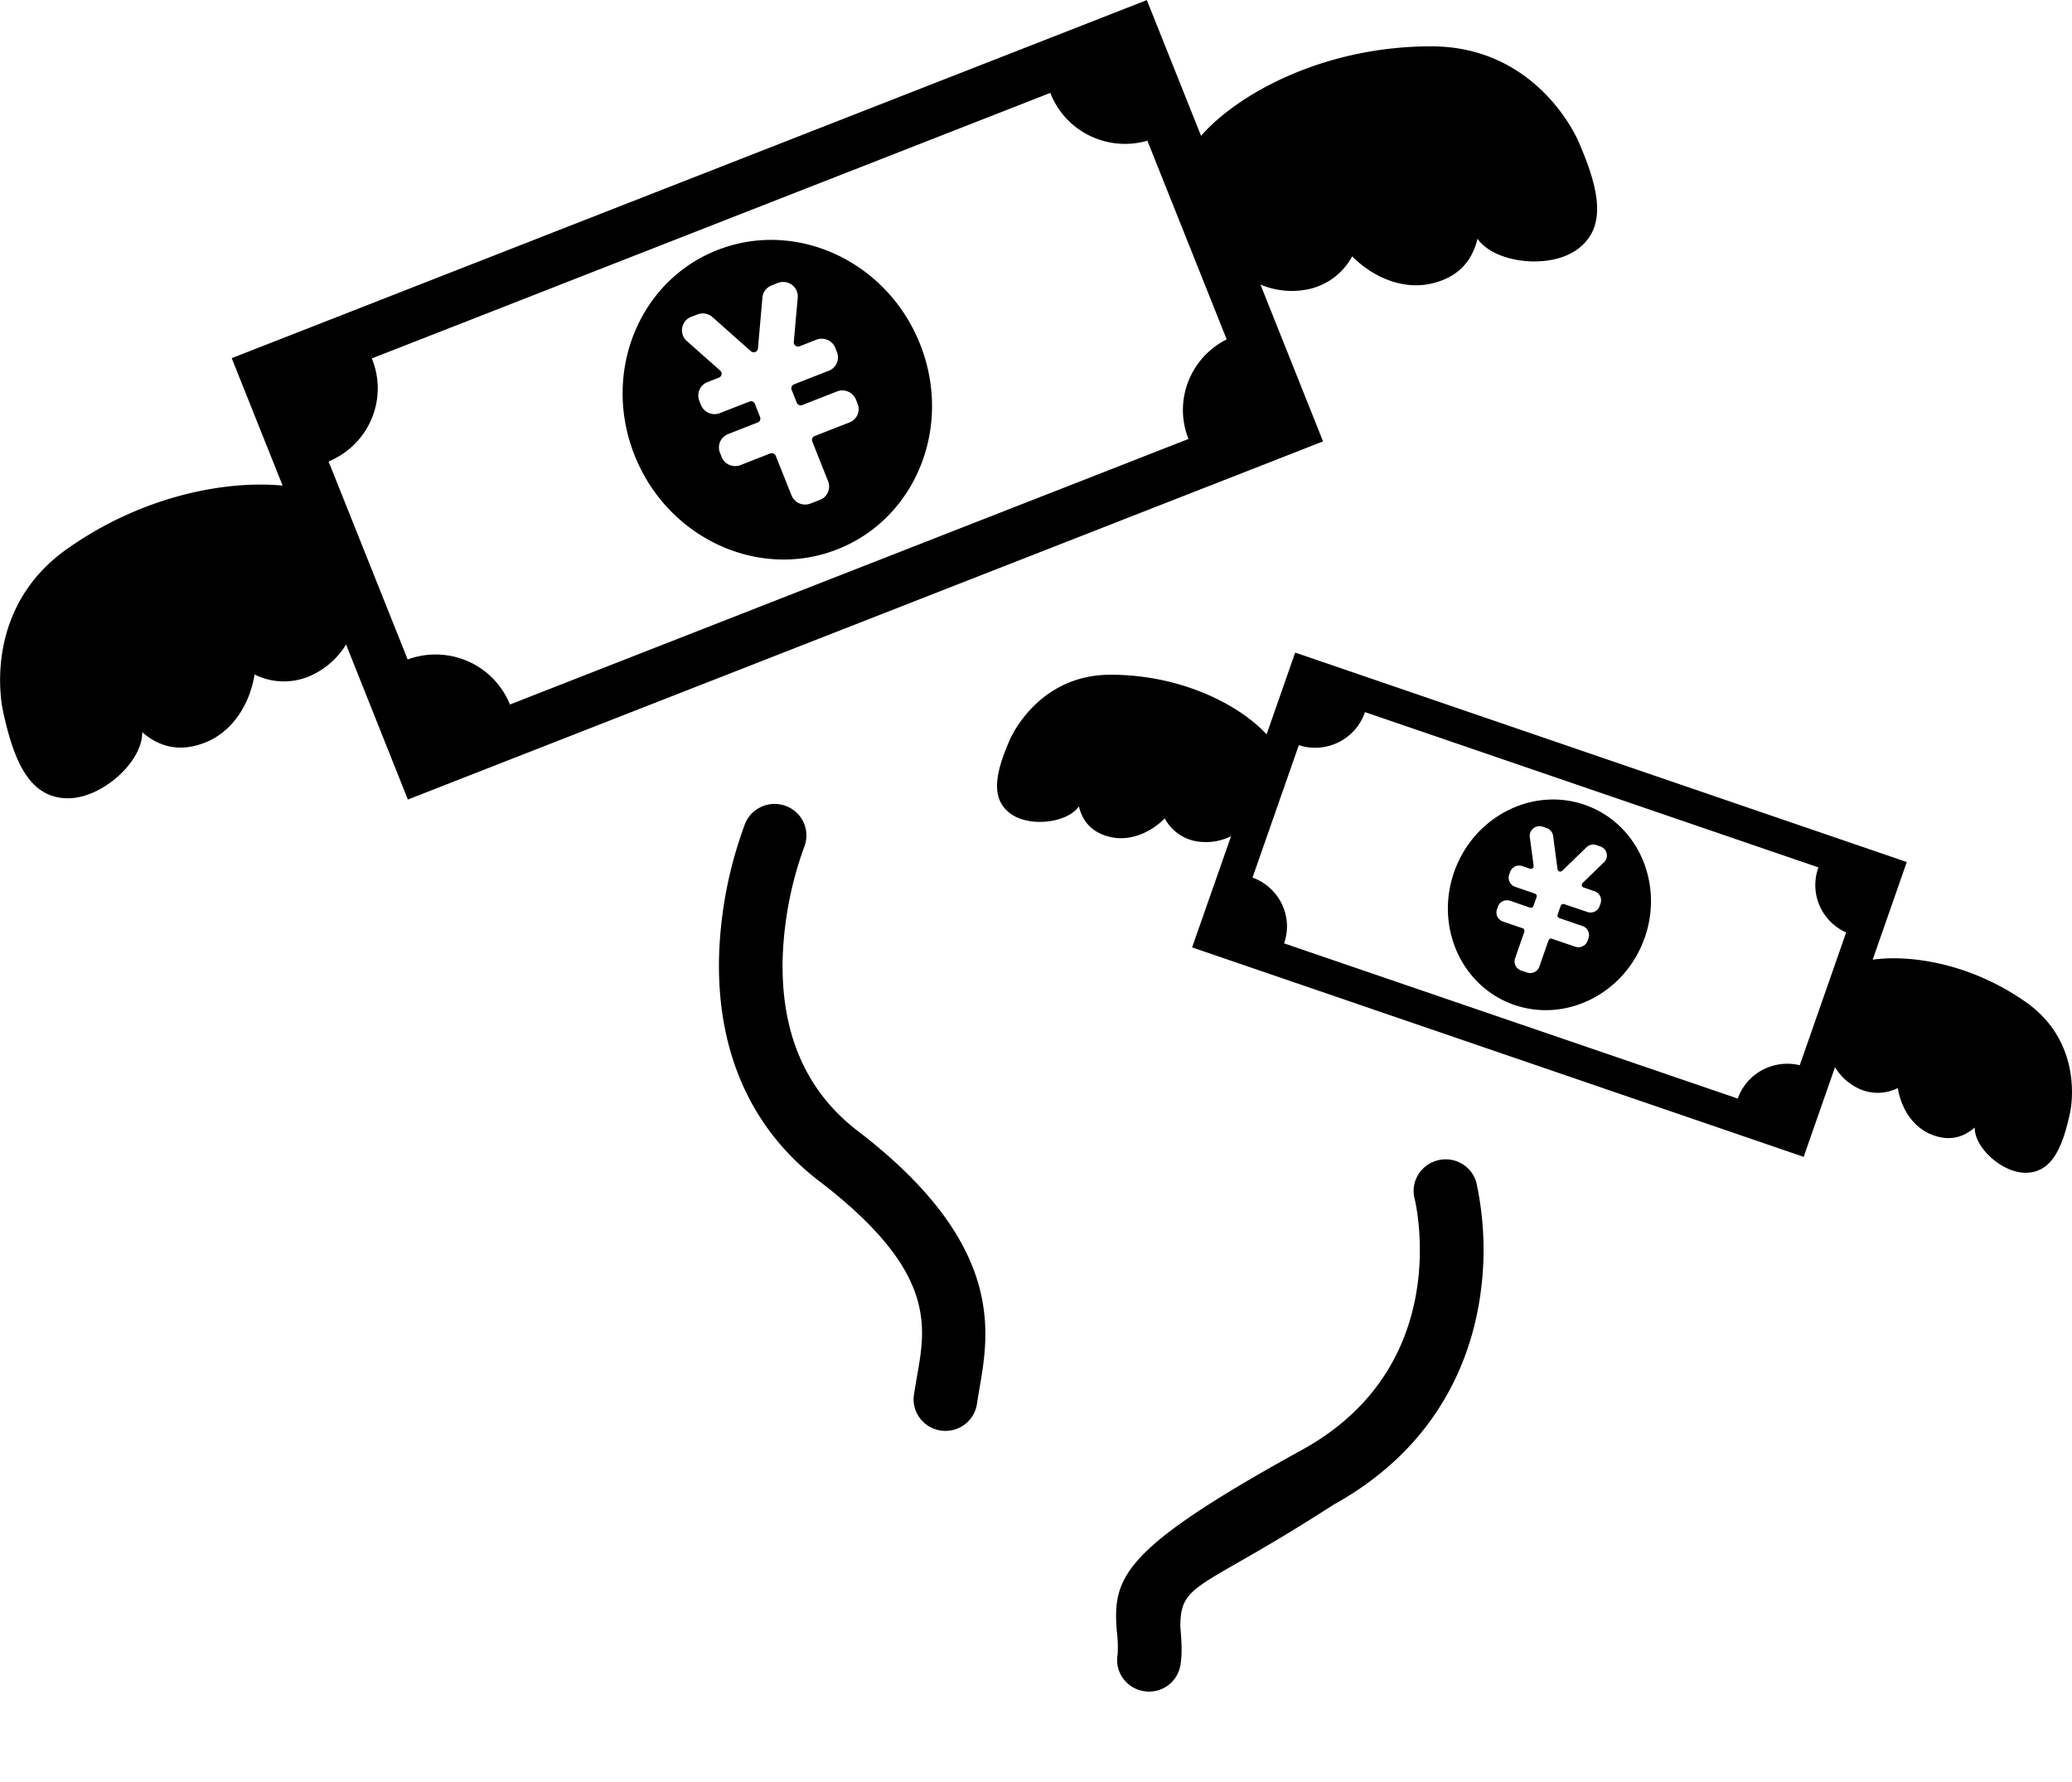 <svg width="100" height="86" fill="none" xmlns="http://www.w3.org/2000/svg"><path d="M41.401 54.583c-2.527-1.933-3.745-4.772-3.624-8.439a17.38 17.38 0 011.034-5.263 1.51 1.51 0 00-.015-1.162 1.528 1.528 0 00-.84-.812 1.55 1.55 0 00-1.173.012c-.374.158-.67.456-.822.829a20.088 20.088 0 00-1.25 6.195c-.175 4.68 1.483 8.5 4.814 11.048 5.976 4.572 5.09 7.264 4.663 9.837-.03.174-.056.347-.079.483-.06.399.044.805.287 1.128a1.54 1.54 0 001.236.616 1.548 1.548 0 001.003-.371 1.52 1.52 0 00.515-.928c.02-.129.042-.275.07-.436.432-2.657 1.6-7.054-5.819-12.737zm56.386-6.212c-2.655-1.872-5.572-2.314-7.407-2.056l1.646-4.713-29.517-10.109-1.38 3.949c-1.228-1.347-4.013-2.879-7.528-2.879-3.515 0-4.826 3.054-4.863 3.136-.684 1.563-.968 2.844.042 3.575.918.662 2.736.446 3.29-.361.204.85.747 1.297 1.512 1.48.903.213 1.9-.162 2.632-.898a2.151 2.151 0 001.414 1.084c.604.13 1.235.051 1.787-.225l-1.881 5.367L87.05 55.83l1.512-4.328c.29.481.725.858 1.245 1.078a2.172 2.172 0 001.788-.07c.161 1.016.753 1.895 1.614 2.241.729.292 1.434.24 2.097-.337-.02.976 1.332 2.197 2.468 2.185 1.253-.014 1.767-1.216 2.13-2.885.02-.084.739-3.325-2.118-5.344zm-10.926 3.037a2.557 2.557 0 00-1.81.233 2.516 2.516 0 00-1.182 1.376l-21.895-7.49a2.485 2.485 0 00-.106-1.895 2.525 2.525 0 00-1.418-1.28l2.234-6.39a2.558 2.558 0 001.913-.137 2.517 2.517 0 001.267-1.426l.01-.034 21.89 7.497c0 .01-.01.021-.013.033a2.485 2.485 0 00.067 1.812 2.52 2.52 0 001.282 1.294l-2.239 6.407zm-17.468 4.589a1.538 1.538 0 00-.945.69 1.51 1.51 0 00-.178 1.15c.08.328 1.895 8.097-5.428 12.132-8.678 4.78-9.157 6.136-8.94 8.77.047.37.059.743.037 1.114a1.504 1.504 0 00.256 1.137 1.528 1.528 0 00.994.623 1.529 1.529 0 001.777-1.235c.106-.598.053-1.216 0-1.887 0-2.18.999-1.736 7.378-5.864 4.914-2.71 6.544-6.797 7.04-9.747a15.318 15.318 0 00-.124-5.778 1.513 1.513 0 00-.701-.937 1.544 1.544 0 00-1.166-.168zm-5.539-34.695l-3.022-7.57c.744.316 1.57.391 2.36.216.439-.101.85-.294 1.207-.567a3.12 3.12 0 00.86-1.012c1.064 1.075 2.52 1.624 3.842 1.312 1.118-.266 1.91-.921 2.207-2.161.81 1.177 3.468 1.494 4.809.52 1.477-1.066 1.061-2.928.06-5.221-.051-.122-1.975-4.583-7.104-4.583-5.237 0-9.37 2.326-11.107 4.32L55.35.004 11.183 17.285l2.457 6.15c-2.694-.256-6.722.457-10.402 3.055C-.938 29.444.115 34.176.143 34.308c.526 2.444 1.283 4.198 3.113 4.217 1.658.02 3.638-1.766 3.606-3.19.969.84 2 .916 3.064.49 1.26-.505 2.124-1.79 2.359-3.275a3.168 3.168 0 002.613.1 3.85 3.85 0 001.804-1.546l2.983 7.482 44.169-17.284zm-47.996.969a3.841 3.841 0 002.067-2.037c.394-.92.408-1.956.039-2.886l-.021-.049 32.75-12.817c0 .018.011.035.017.05a3.837 3.837 0 001.892 2.023 3.897 3.897 0 002.774.236l3.827 9.587a3.835 3.835 0 00-1.86 2.05 3.786 3.786 0 00.016 2.757L24.609 34a3.84 3.84 0 00-2.019-2.084 3.897 3.897 0 00-2.915-.09l-3.817-9.555z" fill="#000"/><path d="M40.4 26.516c3.804-1.487 5.594-5.929 4-9.92-1.593-3.99-5.966-6.018-9.77-4.531-3.802 1.487-5.592 5.929-3.999 9.919 1.594 3.99 5.969 6.017 9.77 4.532zM32.924 15.82a.692.692 0 01.437-.53l.293-.113a.709.709 0 01.734.129l1.855 1.646a.204.204 0 00.337-.132l.216-2.456a.69.69 0 01.445-.59l.293-.115a.708.708 0 01.91.362.7.7 0 01.056.35l-.19 2.135a.201.201 0 00.08.174.208.208 0 00.204.03l.802-.314a.709.709 0 01.77.164.693.693 0 01.148.23l.077.195a.69.69 0 01-.398.909l-1.674.655a.202.202 0 00-.114.26l.25.626a.198.198 0 00.185.127.202.202 0 00.077-.014l1.674-.655a.708.708 0 01.92.394l.077.193a.688.688 0 01-.398.91l-1.674.655a.2.2 0 00-.114.26l.761 1.912a.689.689 0 01-.398.91l-.448.173a.708.708 0 01-.917-.394l-.762-1.91a.207.207 0 00-.263-.113l-1.43.56a.71.71 0 01-.77-.163.695.695 0 01-.148-.23l-.078-.195a.688.688 0 01.165-.762.704.704 0 01.234-.147l1.421-.558a.198.198 0 00.114-.259l-.249-.639a.2.2 0 00-.185-.126.204.204 0 00-.078.015l-1.422.556a.707.707 0 01-.92-.394l-.076-.193a.688.688 0 01.164-.763.702.702 0 01.234-.147l.55-.216a.2.2 0 00.06-.335l-1.607-1.423a.695.695 0 01-.23-.644zm43.545 23.016c-2.541-.869-5.358.585-6.29 3.252-.931 2.666.373 5.543 2.913 6.412 2.542.868 5.356-.586 6.288-3.252.932-2.667-.372-5.542-2.911-6.412zm.93 2.79l-1.016.985a.13.13 0 00.05.219l.525.182a.458.458 0 01.288.587l-.045.129a.456.456 0 01-.236.264.465.465 0 01-.356.02l-1.11-.376a.131.131 0 00-.106.002.132.132 0 00-.07.08l-.147.416a.136.136 0 00.004.104.135.135 0 00.078.07l1.12.384a.468.468 0 01.266.234.457.457 0 01.021.351l-.045.13a.469.469 0 01-.591.283l-1.12-.382a.132.132 0 00-.15.035.126.126 0 00-.026.047l-.445 1.275a.464.464 0 01-.58.271l-.298-.1a.465.465 0 01-.288-.588l.444-1.275a.13.13 0 00-.002-.104.128.128 0 00-.078-.07l-.952-.326a.468.468 0 01-.266-.234.456.456 0 01-.021-.351l.045-.13a.46.46 0 01.412-.31.467.467 0 01.18.024l.95.327a.135.135 0 00.15-.035.131.131 0 00.026-.047l.148-.418a.131.131 0 00-.083-.174l-.95-.327a.465.465 0 01-.313-.407.456.456 0 01.024-.178l.046-.13a.46.46 0 01.412-.31.47.47 0 01.18.025l.368.127a.141.141 0 00.128-.023.138.138 0 00.047-.12l-.186-1.39a.453.453 0 01.176-.417.458.458 0 01.446-.078l.194.066a.465.465 0 01.311.377l.212 1.607a.131.131 0 00.09.108.136.136 0 00.137-.03l1.17-1.134a.466.466 0 01.48-.106l.194.066a.467.467 0 01.302.335.451.451 0 01-.144.44z" fill="#000"/></svg>